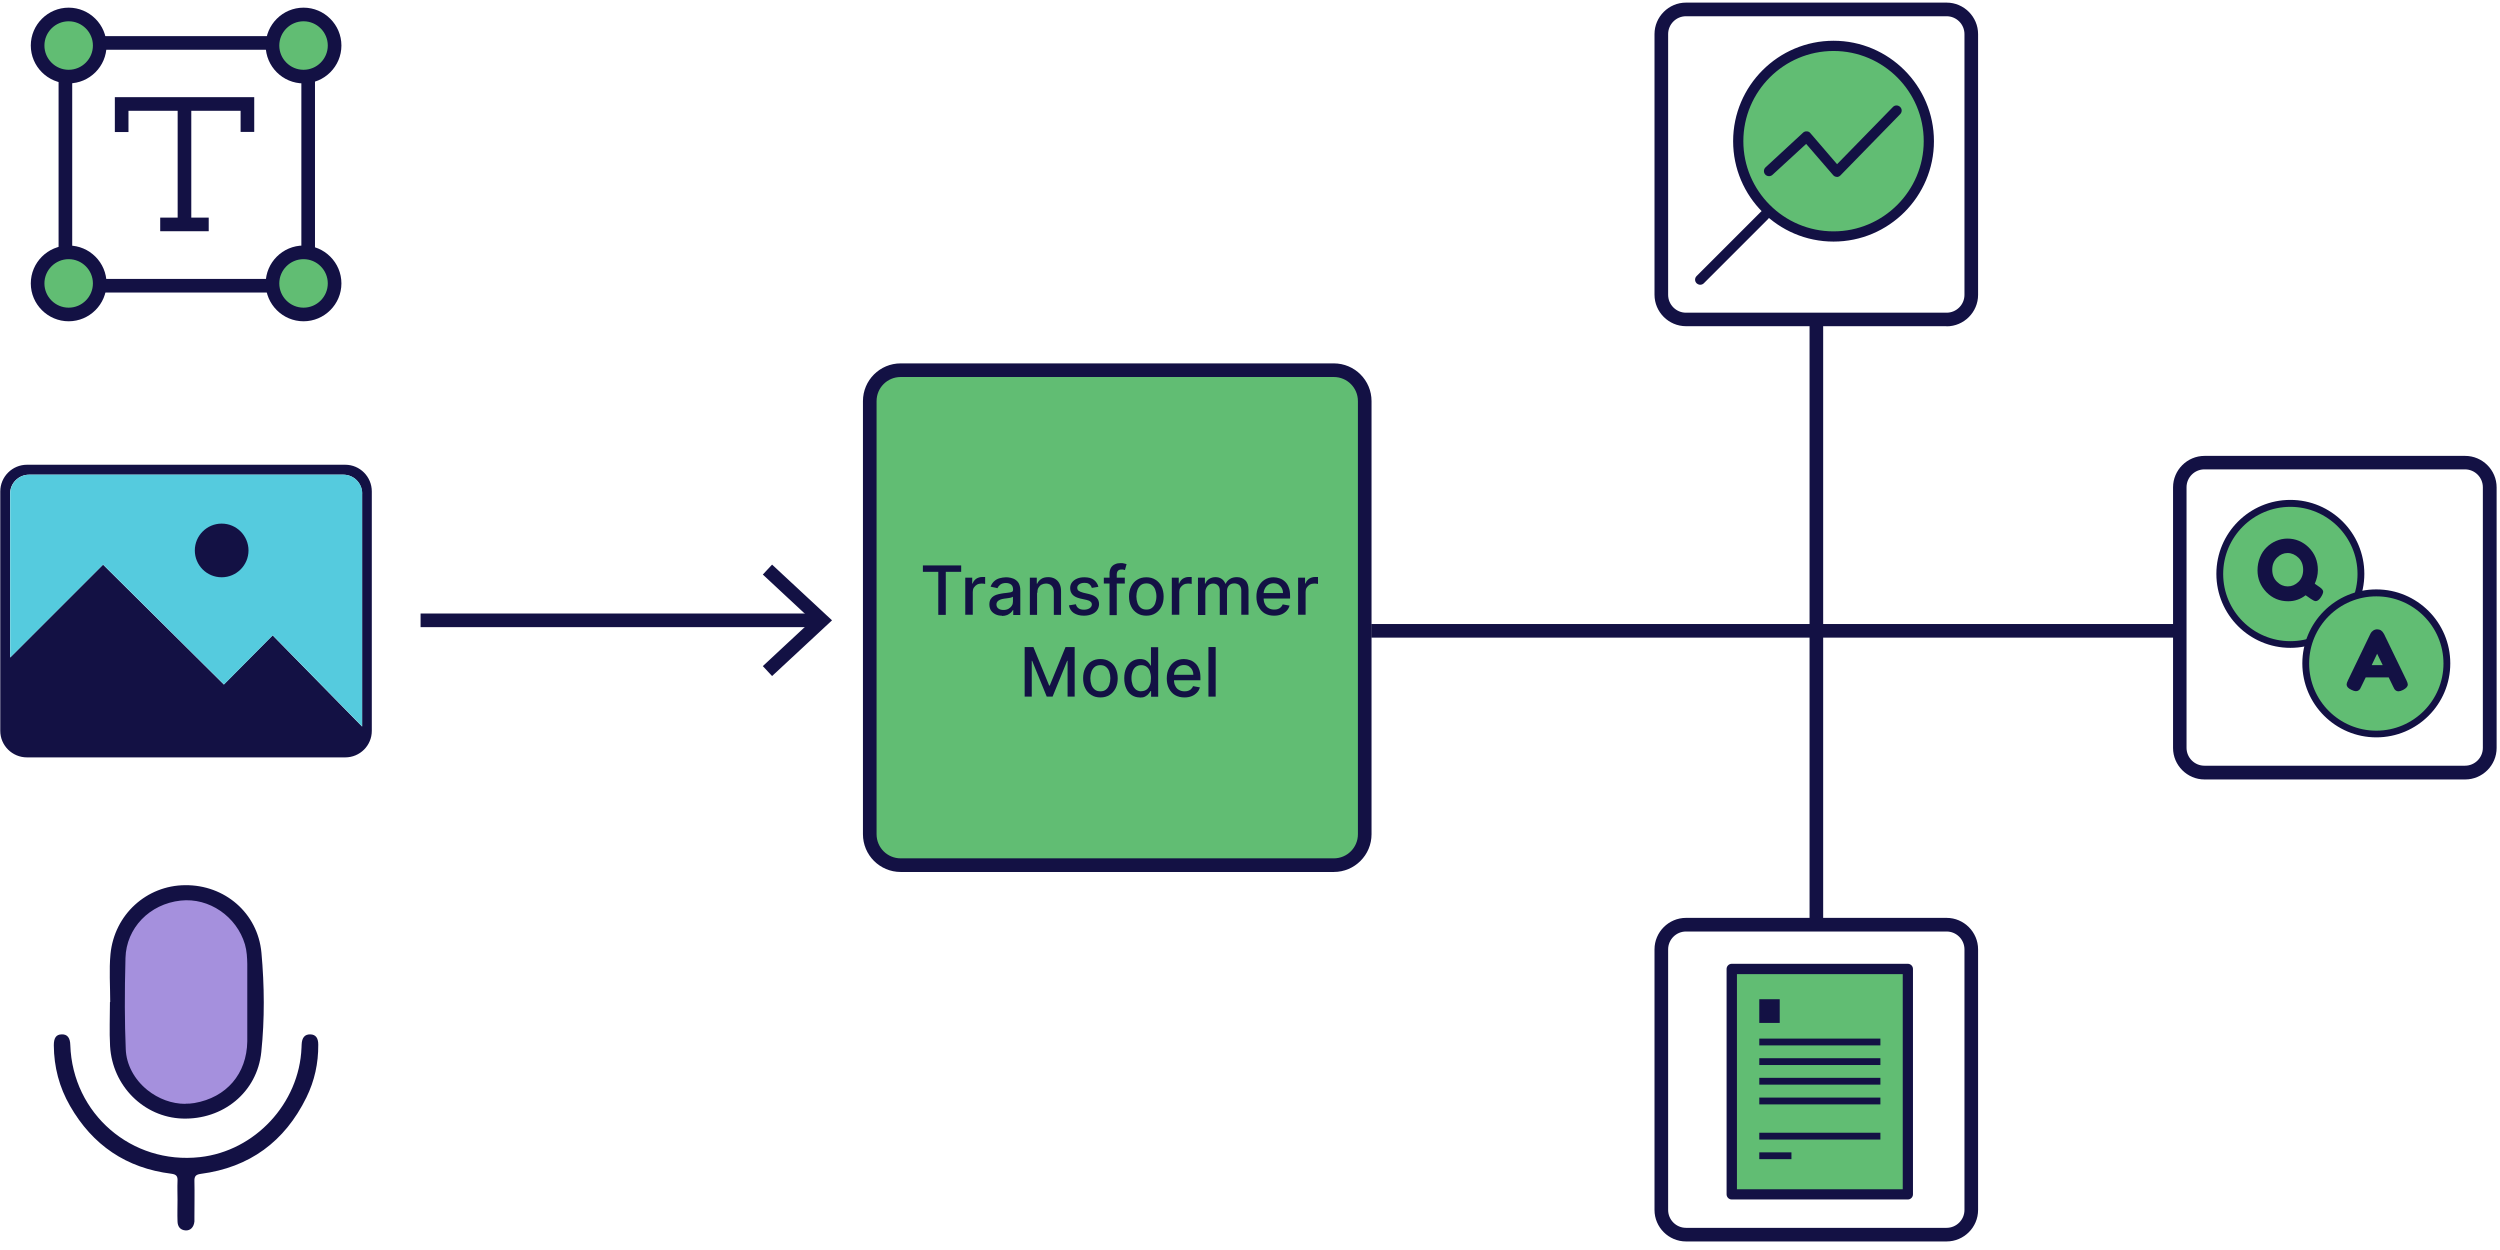 <svg width="224" height="112" viewBox="0 0 224 112" fill="none" xmlns="http://www.w3.org/2000/svg">
<g id="Layer_1" clip-path="url(#clip0_44_8113)">
<path id="Vector" d="M33.204 44.034V65.482C33.204 66.739 32.19 67.752 30.933 67.752H2.417C1.16 67.752 0.134 66.739 0.134 65.482V44.034C0.134 42.776 1.16 41.751 2.417 41.751H30.933C32.19 41.751 33.204 42.776 33.204 44.034ZM32.447 65.091V44.217C32.447 43.289 31.69 42.532 30.762 42.532H2.6C1.672 42.532 0.903 43.289 0.903 44.217V58.914L9.229 50.589L20.056 61.331L24.427 56.925L32.434 65.091H32.447Z" fill="#131144"/>
<path id="Vector_2" d="M32.447 44.217V65.091L24.439 56.925L20.069 61.331L9.241 50.589L0.916 58.914V44.217C0.916 43.289 1.685 42.532 2.612 42.532H30.774C31.702 42.532 32.459 43.289 32.459 44.217H32.447Z" fill="#55CBDE"/>
<path id="Vector_3" d="M30.933 41.751H2.417C1.16 41.751 0.134 42.776 0.134 44.034V65.482C0.134 66.739 1.16 67.752 2.417 67.752H30.933C32.19 67.752 33.204 66.739 33.204 65.482V44.034C33.204 42.776 32.19 41.751 30.933 41.751Z" stroke="#131144" stroke-width="0.22" stroke-miterlimit="10"/>
<path id="Vector_4" d="M19.861 46.915C18.543 46.915 17.456 47.989 17.456 49.319C17.456 50.65 18.53 51.724 19.861 51.724C21.192 51.724 22.266 50.638 22.266 49.319C22.266 48.001 21.192 46.915 19.861 46.915Z" fill="#131144"/>
<path id="Vector_5" d="M28.516 93.607C28.528 95.267 28.186 96.842 27.454 98.331C25.513 102.287 22.363 104.606 17.981 105.18C17.542 105.241 17.407 105.399 17.42 105.827C17.444 106.901 17.42 107.975 17.42 109.037C17.42 109.171 17.42 109.306 17.42 109.44C17.371 109.953 17.066 110.27 16.626 110.246C16.138 110.209 15.918 109.892 15.906 109.44C15.882 108.793 15.906 108.134 15.906 107.487C15.906 106.937 15.882 106.376 15.906 105.814C15.93 105.399 15.808 105.228 15.357 105.167C11.316 104.667 8.289 102.604 6.274 99.088C5.31 97.416 4.834 95.597 4.822 93.656C4.822 92.997 5.029 92.692 5.518 92.68C6.03 92.655 6.287 92.985 6.299 93.644C6.506 99.796 11.792 104.362 17.92 103.678C22.852 103.129 26.819 98.856 27.015 93.876C27.015 93.778 27.015 93.68 27.027 93.595C27.051 92.972 27.307 92.667 27.808 92.68C28.284 92.692 28.516 92.997 28.516 93.595V93.607Z" fill="#131144"/>
<path id="Vector_6" d="M23.425 85.367C23.694 88.321 23.718 91.312 23.413 94.254C23.047 97.879 19.971 100.345 16.333 100.223C12.891 100.101 10.071 97.306 9.863 93.741C9.79 92.423 9.851 91.105 9.851 89.786H9.875C9.875 88.346 9.766 86.905 9.9 85.477C10.254 81.937 13.135 79.337 16.589 79.312C20.117 79.276 23.096 81.79 23.425 85.367ZM21.985 93.314C22.009 92.142 21.985 90.983 21.985 89.811C21.985 88.639 21.985 87.516 21.985 86.368C21.985 85.794 21.948 85.221 21.79 84.659C21.082 82.218 18.677 80.558 16.199 80.838C13.489 81.144 11.462 83.182 11.389 85.831C11.316 88.553 11.304 91.275 11.414 93.986C11.536 96.879 14.526 99.161 17.383 98.685C20.178 98.209 21.948 96.171 21.985 93.314Z" fill="#131144"/>
<path id="Vector_7" d="M21.985 89.811C21.985 90.983 21.998 92.142 21.985 93.314C21.937 96.159 20.166 98.197 17.383 98.686C14.539 99.162 11.536 96.879 11.414 93.986C11.304 91.276 11.316 88.554 11.389 85.831C11.463 83.183 13.501 81.144 16.199 80.839C18.677 80.57 21.082 82.218 21.79 84.659C21.949 85.221 21.985 85.795 21.985 86.368C21.985 87.516 21.985 88.663 21.985 89.811Z" fill="#A590DD"/>
<path id="Vector_8" d="M16.602 98.905C15.405 98.905 14.197 98.466 13.196 97.66C12.024 96.708 11.316 95.377 11.267 93.998C11.169 91.63 11.157 89.042 11.243 85.831C11.316 83.158 13.391 80.997 16.187 80.692C18.726 80.411 21.204 82.108 21.948 84.623C22.119 85.221 22.144 85.819 22.156 86.368C22.156 87.137 22.156 87.894 22.156 88.663V89.811V90.824C22.156 91.654 22.156 92.484 22.156 93.314C22.107 96.219 20.3 98.331 17.419 98.832C17.151 98.881 16.882 98.893 16.614 98.893L16.602 98.905ZM16.736 80.96C16.565 80.96 16.394 80.96 16.211 80.985C13.525 81.278 11.609 83.28 11.536 85.831C11.45 89.029 11.462 91.617 11.56 93.973C11.609 95.267 12.28 96.513 13.379 97.416C14.539 98.356 15.991 98.771 17.346 98.539C20.069 98.075 21.777 96.073 21.826 93.326C21.838 92.496 21.826 91.666 21.826 90.836V89.823V88.675C21.826 87.906 21.826 87.15 21.826 86.38C21.826 85.843 21.79 85.27 21.631 84.72C20.984 82.511 18.933 80.973 16.724 80.973L16.736 80.96Z" fill="#A590DD"/>
<path id="Vector_9" d="M28.223 26.211H5.249V3.237H28.223V26.211ZM6.47 24.991H27.002V4.458H6.47V24.991Z" fill="#131144"/>
<path id="Vector_10" d="M6.152 6.863C7.69 6.863 8.936 5.617 8.936 4.08C8.936 2.542 7.69 1.296 6.152 1.296C4.615 1.296 3.369 2.542 3.369 4.08C3.369 5.617 4.615 6.863 6.152 6.863Z" fill="#61BD73"/>
<path id="Vector_11" d="M6.152 7.473C4.285 7.473 2.759 5.947 2.759 4.08C2.759 2.212 4.285 0.686 6.152 0.686C8.02 0.686 9.546 2.212 9.546 4.08C9.546 5.947 8.02 7.473 6.152 7.473ZM6.152 1.907C4.956 1.907 3.98 2.883 3.98 4.08C3.98 5.276 4.956 6.253 6.152 6.253C7.349 6.253 8.325 5.276 8.325 4.08C8.325 2.883 7.349 1.907 6.152 1.907Z" fill="#131144"/>
<path id="Vector_12" d="M27.197 6.863C28.734 6.863 29.98 5.617 29.98 4.08C29.98 2.542 28.734 1.296 27.197 1.296C25.66 1.296 24.414 2.542 24.414 4.08C24.414 5.617 25.66 6.863 27.197 6.863Z" fill="#61BD73"/>
<path id="Vector_13" d="M27.197 7.473C25.33 7.473 23.804 5.947 23.804 4.08C23.804 2.212 25.33 0.686 27.197 0.686C29.065 0.686 30.591 2.212 30.591 4.08C30.591 5.947 29.065 7.473 27.197 7.473ZM27.197 1.907C26.001 1.907 25.024 2.883 25.024 4.08C25.024 5.276 26.001 6.253 27.197 6.253C28.394 6.253 29.37 5.276 29.37 4.08C29.37 2.883 28.394 1.907 27.197 1.907Z" fill="#131144"/>
<path id="Vector_14" d="M6.152 28.177C7.69 28.177 8.936 26.931 8.936 25.394C8.936 23.857 7.69 22.61 6.152 22.61C4.615 22.61 3.369 23.857 3.369 25.394C3.369 26.931 4.615 28.177 6.152 28.177Z" fill="#61BD73"/>
<path id="Vector_15" d="M6.152 28.787C4.285 28.787 2.759 27.261 2.759 25.394C2.759 23.526 4.285 22 6.152 22C8.02 22 9.546 23.526 9.546 25.394C9.546 27.261 8.02 28.787 6.152 28.787ZM6.152 23.221C4.956 23.221 3.98 24.197 3.98 25.394C3.98 26.59 4.956 27.567 6.152 27.567C7.349 27.567 8.325 26.59 8.325 25.394C8.325 24.197 7.349 23.221 6.152 23.221Z" fill="#131144"/>
<path id="Vector_16" d="M27.197 28.177C28.734 28.177 29.98 26.931 29.98 25.394C29.98 23.857 28.734 22.61 27.197 22.61C25.66 22.61 24.414 23.857 24.414 25.394C24.414 26.931 25.66 28.177 27.197 28.177Z" fill="#61BD73"/>
<path id="Vector_17" d="M27.197 28.787C25.33 28.787 23.804 27.261 23.804 25.394C23.804 23.526 25.33 22 27.197 22C29.065 22 30.591 23.526 30.591 25.394C30.591 27.261 29.065 28.787 27.197 28.787ZM27.197 23.221C26.001 23.221 25.024 24.197 25.024 25.394C25.024 26.59 26.001 27.567 27.197 27.567C28.394 27.567 29.37 26.59 29.37 25.394C29.37 24.197 28.394 23.221 27.197 23.221Z" fill="#131144"/>
<path id="Vector_18" d="M11.511 11.831H10.29V8.706H22.779V11.819H21.558V9.927H11.511V11.831Z" fill="#131144"/>
<path id="Vector_19" d="M18.701 19.498H14.355V20.718H18.701V19.498Z" fill="#131144"/>
<path id="Vector_20" d="M17.139 9.316H15.918V20.108H17.139V9.316Z" fill="#131144"/>
<path id="Vector_21" d="M119.508 33.169H80.702C79.171 33.169 77.931 34.41 77.931 35.941V74.747C77.931 76.278 79.171 77.518 80.702 77.518H119.508C121.039 77.518 122.279 76.278 122.279 74.747V35.941C122.279 34.41 121.039 33.169 119.508 33.169Z" fill="#61BD73"/>
<path id="Vector_22" d="M119.508 78.129H80.702C78.834 78.129 77.32 76.615 77.32 74.747V35.941C77.32 34.073 78.834 32.559 80.702 32.559H119.508C121.376 32.559 122.89 34.073 122.89 35.941V74.747C122.89 76.615 121.376 78.129 119.508 78.129ZM80.702 33.78C79.505 33.78 78.541 34.744 78.541 35.941V74.747C78.541 75.943 79.505 76.908 80.702 76.908H119.508C120.705 76.908 121.669 75.943 121.669 74.747V35.941C121.669 34.744 120.705 33.78 119.508 33.78H80.702Z" fill="#131144"/>
<path id="Vector_23" d="M73.219 54.971H37.684V56.192H73.219V54.971Z" fill="#131144"/>
<path id="Vector_24" d="M69.178 60.574L68.348 59.683L72.754 55.582L68.348 51.48L69.178 50.589L74.549 55.582L69.178 60.574Z" fill="#131144"/>
<path id="Vector_25" d="M174.416 29.227H151.064C149.514 29.227 148.244 27.957 148.244 26.407V3.054C148.244 1.504 149.514 0.234 151.064 0.234H174.416C175.967 0.234 177.236 1.504 177.236 3.054V26.419C177.236 27.969 175.967 29.239 174.416 29.239V29.227ZM151.064 1.455C150.185 1.455 149.465 2.175 149.465 3.054V26.419C149.465 27.298 150.185 28.018 151.064 28.018H174.416C175.295 28.018 176.016 27.298 176.016 26.419V3.054C176.016 2.175 175.295 1.455 174.416 1.455H151.064Z" fill="#131144"/>
<path id="Vector_26" d="M220.877 69.84H197.525C195.975 69.84 194.705 68.57 194.705 67.02V43.667C194.705 42.117 195.975 40.848 197.525 40.848H220.877C222.428 40.848 223.697 42.117 223.697 43.667V67.02C223.697 68.57 222.428 69.84 220.877 69.84ZM197.513 42.056C196.634 42.056 195.914 42.776 195.914 43.655V67.008C195.914 67.887 196.634 68.607 197.513 68.607H220.865C221.744 68.607 222.464 67.887 222.464 67.008V43.655C222.464 42.776 221.744 42.056 220.865 42.056H197.513Z" fill="#131144"/>
<path id="Vector_27" d="M174.416 111.234H151.064C149.514 111.234 148.244 109.965 148.244 108.414V85.062C148.244 83.512 149.514 82.242 151.064 82.242H174.416C175.967 82.242 177.236 83.512 177.236 85.062V108.414C177.236 109.965 175.967 111.234 174.416 111.234ZM151.064 83.463C150.185 83.463 149.465 84.183 149.465 85.062V108.414C149.465 109.293 150.185 110.014 151.064 110.014H174.416C175.295 110.014 176.016 109.293 176.016 108.414V85.062C176.016 84.183 175.295 83.463 174.416 83.463H151.064Z" fill="#131144"/>
<path id="Vector_28" d="M195.425 55.912H122.865V57.132H195.425V55.912Z" fill="#131144"/>
<path id="Vector_29" d="M163.356 28.128H162.136V82.841H163.356V28.128Z" fill="#131144"/>
<path id="Vector_30" d="M82.691 51.236V50.662H86.122V51.236H84.742V55.093H84.071V51.236H82.691Z" fill="#131144"/>
<path id="Vector_31" d="M86.488 55.093V51.761H87.111V52.286H87.147C87.209 52.102 87.318 51.968 87.465 51.858C87.624 51.761 87.794 51.7 87.99 51.7C88.026 51.7 88.075 51.7 88.136 51.7C88.197 51.7 88.234 51.7 88.27 51.7V52.322C88.27 52.322 88.197 52.31 88.136 52.298C88.075 52.298 88.002 52.286 87.941 52.286C87.794 52.286 87.648 52.322 87.538 52.383C87.428 52.444 87.331 52.542 87.257 52.652C87.184 52.762 87.16 52.896 87.16 53.042V55.081H86.513L86.488 55.093Z" fill="#131144"/>
<path id="Vector_32" d="M89.772 55.166C89.564 55.166 89.369 55.13 89.198 55.044C89.027 54.959 88.893 54.849 88.795 54.703C88.697 54.556 88.648 54.373 88.648 54.153C88.648 53.97 88.685 53.812 88.758 53.69C88.832 53.567 88.929 53.47 89.051 53.397C89.173 53.323 89.308 53.274 89.466 53.238C89.613 53.201 89.772 53.177 89.93 53.152C90.126 53.128 90.296 53.116 90.418 53.091C90.54 53.079 90.638 53.055 90.687 53.018C90.748 52.981 90.772 52.933 90.772 52.847C90.772 52.64 90.724 52.493 90.614 52.395C90.504 52.298 90.345 52.237 90.138 52.237C89.93 52.237 89.747 52.286 89.625 52.383C89.503 52.481 89.418 52.591 89.369 52.701L88.758 52.566C88.832 52.359 88.941 52.2 89.076 52.078C89.21 51.956 89.381 51.858 89.564 51.81C89.747 51.761 89.942 51.724 90.138 51.724C90.272 51.724 90.406 51.736 90.565 51.773C90.712 51.81 90.858 51.858 90.98 51.944C91.102 52.029 91.224 52.139 91.297 52.298C91.371 52.457 91.419 52.652 91.419 52.896V55.105H90.785V54.654H90.76C90.711 54.739 90.65 54.825 90.565 54.898C90.48 54.983 90.37 55.044 90.248 55.105C90.113 55.154 89.955 55.191 89.772 55.191V55.166ZM89.906 54.654C90.089 54.654 90.235 54.617 90.37 54.544C90.492 54.471 90.589 54.385 90.663 54.263C90.736 54.153 90.76 54.019 90.76 53.897V53.47C90.76 53.47 90.687 53.519 90.626 53.531C90.565 53.555 90.48 53.567 90.406 53.58C90.321 53.592 90.235 53.604 90.162 53.616C90.089 53.616 90.016 53.641 89.967 53.641C89.845 53.653 89.723 53.69 89.625 53.726C89.527 53.763 89.442 53.824 89.381 53.885C89.32 53.958 89.283 54.044 89.283 54.166C89.283 54.324 89.344 54.446 89.466 54.532C89.588 54.617 89.735 54.654 89.918 54.654H89.906Z" fill="#131144"/>
<path id="Vector_33" d="M92.921 53.116V55.093H92.274V51.761H92.897V52.298H92.934C93.007 52.127 93.129 51.98 93.3 51.871C93.459 51.761 93.666 51.712 93.922 51.712C94.154 51.712 94.35 51.761 94.52 51.858C94.691 51.956 94.826 52.09 94.923 52.286C95.021 52.469 95.07 52.701 95.07 52.981V55.093H94.423V53.055C94.423 52.811 94.362 52.627 94.24 52.493C94.118 52.359 93.935 52.286 93.727 52.286C93.581 52.286 93.446 52.322 93.324 52.383C93.202 52.444 93.117 52.542 93.043 52.664C92.97 52.786 92.946 52.945 92.946 53.116H92.921Z" fill="#131144"/>
<path id="Vector_34" d="M98.414 52.579L97.828 52.676C97.804 52.603 97.767 52.53 97.718 52.457C97.669 52.383 97.596 52.334 97.511 52.286C97.425 52.237 97.303 52.225 97.169 52.225C96.986 52.225 96.827 52.261 96.705 52.347C96.583 52.432 96.522 52.53 96.522 52.664C96.522 52.774 96.559 52.872 96.644 52.933C96.73 52.994 96.864 53.055 97.047 53.103L97.572 53.226C97.877 53.299 98.109 53.409 98.255 53.555C98.402 53.702 98.475 53.897 98.475 54.129C98.475 54.324 98.414 54.507 98.304 54.666C98.194 54.825 98.036 54.947 97.828 55.032C97.621 55.118 97.389 55.166 97.12 55.166C96.742 55.166 96.449 55.081 96.205 54.922C95.973 54.764 95.826 54.532 95.777 54.239L96.4 54.141C96.436 54.3 96.522 54.422 96.644 54.507C96.766 54.593 96.925 54.629 97.12 54.629C97.328 54.629 97.499 54.581 97.633 54.495C97.755 54.41 97.828 54.3 97.828 54.166C97.828 54.056 97.791 53.97 97.706 53.909C97.633 53.836 97.511 53.787 97.352 53.751L96.79 53.628C96.485 53.555 96.253 53.445 96.107 53.287C95.96 53.128 95.887 52.933 95.887 52.701C95.887 52.505 95.936 52.334 96.046 52.188C96.156 52.041 96.302 51.932 96.498 51.846C96.693 51.761 96.913 51.724 97.157 51.724C97.511 51.724 97.804 51.797 98.011 51.956C98.219 52.115 98.353 52.322 98.414 52.579Z" fill="#131144"/>
<path id="Vector_35" d="M100.782 51.761V52.286H98.902V51.761H100.782ZM99.415 55.093V51.382C99.415 51.175 99.464 51.004 99.549 50.857C99.635 50.723 99.757 50.613 99.915 50.552C100.062 50.479 100.233 50.455 100.404 50.455C100.538 50.455 100.648 50.455 100.733 50.491C100.831 50.516 100.892 50.528 100.941 50.552L100.794 51.077C100.794 51.077 100.721 51.053 100.672 51.041C100.624 51.028 100.563 51.028 100.501 51.028C100.343 51.028 100.233 51.065 100.16 51.15C100.099 51.224 100.062 51.346 100.062 51.492V55.118H99.415V55.093Z" fill="#131144"/>
<path id="Vector_36" d="M102.711 55.166C102.394 55.166 102.125 55.093 101.894 54.947C101.662 54.8 101.479 54.605 101.356 54.349C101.222 54.092 101.161 53.787 101.161 53.445C101.161 53.103 101.222 52.798 101.356 52.542C101.491 52.286 101.662 52.078 101.894 51.944C102.125 51.797 102.394 51.724 102.711 51.724C103.029 51.724 103.297 51.797 103.529 51.944C103.761 52.09 103.944 52.286 104.066 52.542C104.189 52.798 104.262 53.103 104.262 53.445C104.262 53.787 104.201 54.092 104.066 54.349C103.932 54.605 103.761 54.8 103.529 54.947C103.297 55.093 103.029 55.166 102.711 55.166ZM102.724 54.617C102.931 54.617 103.09 54.568 103.224 54.459C103.358 54.349 103.456 54.214 103.517 54.031C103.578 53.848 103.615 53.653 103.615 53.445C103.615 53.238 103.578 53.042 103.517 52.859C103.456 52.676 103.358 52.542 103.224 52.432C103.09 52.322 102.919 52.273 102.724 52.273C102.528 52.273 102.345 52.322 102.211 52.432C102.077 52.542 101.979 52.688 101.918 52.859C101.857 53.042 101.82 53.238 101.82 53.445C101.82 53.653 101.857 53.848 101.918 54.031C101.979 54.214 102.077 54.349 102.211 54.459C102.345 54.568 102.516 54.617 102.724 54.617Z" fill="#131144"/>
<path id="Vector_37" d="M104.994 55.093V51.761H105.617V52.286H105.653C105.714 52.102 105.824 51.968 105.971 51.858C106.129 51.761 106.3 51.7 106.496 51.7C106.532 51.7 106.581 51.7 106.642 51.7C106.703 51.7 106.74 51.7 106.776 51.7V52.322C106.776 52.322 106.703 52.31 106.642 52.298C106.581 52.298 106.508 52.286 106.447 52.286C106.3 52.286 106.154 52.322 106.044 52.383C105.934 52.444 105.836 52.542 105.763 52.652C105.69 52.762 105.666 52.896 105.666 53.042V55.081H105.019L104.994 55.093Z" fill="#131144"/>
<path id="Vector_38" d="M107.338 55.093V51.761H107.96V52.298H107.997C108.07 52.115 108.18 51.968 108.339 51.871C108.498 51.773 108.681 51.712 108.9 51.712C109.12 51.712 109.303 51.761 109.462 51.871C109.608 51.968 109.718 52.115 109.792 52.298H109.828C109.901 52.115 110.036 51.98 110.207 51.871C110.377 51.761 110.585 51.712 110.829 51.712C111.134 51.712 111.378 51.81 111.574 51.993C111.769 52.176 111.867 52.469 111.867 52.847V55.081H111.22V52.908C111.22 52.688 111.159 52.518 111.037 52.42C110.915 52.322 110.768 52.273 110.597 52.273C110.39 52.273 110.219 52.334 110.109 52.469C109.987 52.603 109.938 52.762 109.938 52.969V55.093H109.291V52.884C109.291 52.701 109.23 52.554 109.12 52.444C109.01 52.334 108.864 52.286 108.681 52.286C108.559 52.286 108.449 52.322 108.339 52.383C108.241 52.444 108.156 52.542 108.095 52.652C108.034 52.762 107.997 52.896 107.997 53.055V55.105H107.35L107.338 55.093Z" fill="#131144"/>
<path id="Vector_39" d="M114.162 55.166C113.833 55.166 113.552 55.093 113.32 54.959C113.088 54.825 112.905 54.617 112.771 54.361C112.636 54.105 112.575 53.799 112.575 53.458C112.575 53.116 112.636 52.811 112.771 52.554C112.893 52.298 113.076 52.09 113.308 51.944C113.54 51.797 113.808 51.724 114.113 51.724C114.296 51.724 114.48 51.761 114.663 51.822C114.846 51.883 114.992 51.98 115.139 52.115C115.285 52.249 115.395 52.42 115.468 52.627C115.554 52.835 115.59 53.091 115.59 53.397V53.628H112.941V53.14H114.956C114.956 52.969 114.919 52.823 114.846 52.688C114.772 52.554 114.675 52.457 114.553 52.371C114.431 52.298 114.284 52.261 114.113 52.261C113.93 52.261 113.771 52.31 113.637 52.395C113.503 52.481 113.393 52.603 113.332 52.737C113.259 52.884 113.222 53.03 113.222 53.201V53.58C113.222 53.799 113.259 53.995 113.344 54.141C113.417 54.3 113.527 54.422 113.674 54.495C113.82 54.581 113.979 54.617 114.174 54.617C114.296 54.617 114.406 54.605 114.504 54.568C114.602 54.532 114.699 54.483 114.76 54.41C114.834 54.337 114.895 54.251 114.931 54.153L115.542 54.263C115.493 54.446 115.407 54.605 115.273 54.739C115.139 54.874 114.992 54.983 114.797 55.057C114.602 55.13 114.394 55.166 114.15 55.166H114.162Z" fill="#131144"/>
<path id="Vector_40" d="M116.311 55.093V51.761H116.933V52.286H116.97C117.031 52.102 117.141 51.968 117.287 51.858C117.446 51.761 117.617 51.7 117.812 51.7C117.849 51.7 117.897 51.7 117.959 51.7C118.02 51.7 118.056 51.7 118.093 51.7V52.322C118.093 52.322 118.02 52.31 117.959 52.298C117.897 52.298 117.824 52.286 117.763 52.286C117.617 52.286 117.47 52.322 117.36 52.383C117.251 52.444 117.153 52.542 117.08 52.652C117.006 52.762 116.982 52.896 116.982 53.042V55.081H116.335L116.311 55.093Z" fill="#131144"/>
<path id="Vector_41" d="M91.773 57.975H92.591L94.007 61.429H94.056L95.472 57.975H96.29V62.418H95.655V59.208H95.619L94.312 62.418H93.788L92.481 59.208H92.445V62.418H91.81V57.975H91.773Z" fill="#131144"/>
<path id="Vector_42" d="M98.597 62.491C98.28 62.491 98.011 62.418 97.779 62.272C97.547 62.125 97.364 61.93 97.242 61.673C97.108 61.417 97.047 61.112 97.047 60.77C97.047 60.428 97.108 60.123 97.242 59.867C97.376 59.61 97.547 59.403 97.779 59.269C98.011 59.122 98.28 59.049 98.597 59.049C98.915 59.049 99.183 59.122 99.415 59.269C99.647 59.415 99.83 59.61 99.952 59.867C100.074 60.123 100.148 60.428 100.148 60.77C100.148 61.112 100.086 61.417 99.952 61.673C99.818 61.93 99.647 62.125 99.415 62.272C99.183 62.418 98.915 62.491 98.597 62.491ZM98.597 61.942C98.805 61.942 98.963 61.893 99.098 61.783C99.232 61.673 99.33 61.539 99.391 61.356C99.452 61.173 99.488 60.978 99.488 60.77C99.488 60.562 99.452 60.367 99.391 60.184C99.33 60.001 99.232 59.867 99.098 59.757C98.963 59.647 98.793 59.598 98.597 59.598C98.402 59.598 98.219 59.647 98.085 59.757C97.95 59.867 97.853 60.013 97.791 60.184C97.731 60.367 97.694 60.562 97.694 60.77C97.694 60.978 97.731 61.173 97.791 61.356C97.853 61.539 97.95 61.673 98.085 61.783C98.219 61.893 98.39 61.942 98.597 61.942Z" fill="#131144"/>
<path id="Vector_43" d="M102.125 62.491C101.856 62.491 101.612 62.418 101.405 62.284C101.197 62.15 101.026 61.954 100.917 61.698C100.794 61.441 100.733 61.136 100.733 60.77C100.733 60.404 100.794 60.099 100.917 59.842C101.039 59.586 101.209 59.391 101.417 59.256C101.625 59.122 101.869 59.049 102.137 59.049C102.345 59.049 102.516 59.086 102.638 59.147C102.76 59.22 102.857 59.293 102.931 59.391C103.004 59.488 103.053 59.562 103.089 59.635H103.126V57.987H103.773V62.43H103.138V61.917H103.089C103.053 61.991 102.992 62.064 102.918 62.162C102.845 62.259 102.748 62.333 102.613 62.406C102.491 62.479 102.32 62.504 102.125 62.504V62.491ZM102.259 61.93C102.442 61.93 102.601 61.881 102.735 61.783C102.87 61.686 102.967 61.551 103.028 61.368C103.102 61.197 103.126 60.99 103.126 60.758C103.126 60.526 103.089 60.318 103.028 60.148C102.967 59.977 102.87 59.842 102.735 59.745C102.601 59.647 102.442 59.598 102.259 59.598C102.076 59.598 101.905 59.647 101.771 59.745C101.637 59.842 101.539 59.989 101.478 60.16C101.417 60.331 101.38 60.526 101.38 60.758C101.38 60.99 101.417 61.185 101.478 61.356C101.539 61.539 101.649 61.673 101.771 61.783C101.905 61.881 102.064 61.942 102.259 61.942V61.93Z" fill="#131144"/>
<path id="Vector_44" d="M106.129 62.491C105.799 62.491 105.519 62.418 105.287 62.284C105.055 62.15 104.872 61.942 104.737 61.686C104.603 61.429 104.542 61.124 104.542 60.782C104.542 60.44 104.603 60.135 104.737 59.879C104.859 59.623 105.042 59.415 105.274 59.269C105.506 59.122 105.775 59.049 106.08 59.049C106.263 59.049 106.446 59.085 106.629 59.147C106.813 59.208 106.959 59.305 107.106 59.44C107.252 59.574 107.362 59.745 107.435 59.952C107.521 60.16 107.557 60.416 107.557 60.721V60.953H104.908V60.465H106.922C106.922 60.294 106.886 60.148 106.813 60.013C106.739 59.879 106.642 59.781 106.52 59.696C106.397 59.623 106.251 59.586 106.08 59.586C105.897 59.586 105.738 59.635 105.604 59.72C105.47 59.806 105.36 59.928 105.299 60.062C105.226 60.209 105.189 60.355 105.189 60.526V60.904C105.189 61.124 105.226 61.319 105.311 61.466C105.384 61.624 105.494 61.747 105.641 61.82C105.787 61.905 105.946 61.942 106.141 61.942C106.263 61.942 106.373 61.93 106.471 61.893C106.568 61.856 106.666 61.808 106.727 61.734C106.8 61.661 106.861 61.576 106.898 61.478L107.508 61.588C107.46 61.771 107.374 61.93 107.24 62.064C107.106 62.198 106.959 62.308 106.764 62.381C106.568 62.455 106.361 62.491 106.117 62.491H106.129Z" fill="#131144"/>
<path id="Vector_45" d="M108.924 57.975V62.418H108.277V57.975H108.924Z" fill="#131144"/>
<path id="Vector_46" d="M205.228 57.755C208.72 57.755 211.551 54.923 211.551 51.431C211.551 47.939 208.72 45.108 205.228 45.108C201.735 45.108 198.904 47.939 198.904 51.431C198.904 54.923 201.735 57.755 205.228 57.755Z" fill="#61BD73"/>
<path id="Vector_47" d="M205.215 58.047C201.565 58.047 198.587 55.081 198.587 51.419C198.587 47.757 201.553 44.791 205.215 44.791C208.878 44.791 211.844 47.757 211.844 51.419C211.844 55.081 208.878 58.047 205.215 58.047ZM205.215 45.413C201.895 45.413 199.197 48.111 199.197 51.431C199.197 54.752 201.895 57.449 205.215 57.449C208.536 57.449 211.234 54.752 211.234 51.431C211.234 48.111 208.536 45.413 205.215 45.413Z" fill="#131144"/>
<path id="Vector_48" d="M212.918 65.775C216.41 65.775 219.241 62.944 219.241 59.451C219.241 55.959 216.41 53.128 212.918 53.128C209.426 53.128 206.595 55.959 206.595 59.451C206.595 62.944 209.426 65.775 212.918 65.775Z" fill="#61BD73"/>
<path id="Vector_49" d="M212.918 66.068C209.268 66.068 206.289 63.101 206.289 59.439C206.289 55.777 209.255 52.81 212.918 52.81C216.58 52.81 219.546 55.777 219.546 59.439C219.546 63.101 216.58 66.068 212.918 66.068ZM212.918 53.433C209.597 53.433 206.899 56.131 206.899 59.451C206.899 62.772 209.597 65.469 212.918 65.469C216.238 65.469 218.936 62.772 218.936 59.451C218.936 56.131 216.238 53.433 212.918 53.433Z" fill="#131144"/>
<path id="Vector_50" d="M207.4 52.298C207.632 52.457 207.791 52.566 207.889 52.64C208.072 52.774 208.157 52.908 208.157 53.018C208.157 53.128 208.084 53.311 207.938 53.531C207.791 53.751 207.632 53.86 207.486 53.86C207.388 53.86 207.242 53.787 207.059 53.665C207.034 53.653 206.961 53.604 206.851 53.519C206.741 53.433 206.644 53.384 206.583 53.336C206.119 53.69 205.606 53.873 205.02 53.873C204.251 53.873 203.604 53.604 203.067 53.055C202.542 52.505 202.273 51.858 202.273 51.102C202.273 50.687 202.347 50.308 202.493 49.942C202.64 49.576 202.835 49.283 203.091 49.039C203.335 48.794 203.628 48.599 203.946 48.465C204.263 48.331 204.605 48.257 204.947 48.257C205.679 48.257 206.326 48.526 206.863 49.051C207.4 49.588 207.681 50.259 207.681 51.077C207.681 51.492 207.584 51.895 207.4 52.31V52.298ZM203.592 51.053C203.592 51.492 203.738 51.858 204.019 52.127C204.3 52.408 204.629 52.542 204.983 52.542C205.337 52.542 205.655 52.408 205.936 52.139C206.216 51.871 206.363 51.504 206.363 51.053C206.363 50.601 206.216 50.235 205.936 49.966C205.655 49.698 205.325 49.551 204.971 49.551C204.617 49.551 204.3 49.686 204.019 49.966C203.738 50.247 203.592 50.601 203.592 51.041V51.053Z" fill="#131144"/>
<path id="Vector_51" d="M213.602 56.791L215.616 60.953C215.701 61.124 215.738 61.246 215.738 61.332C215.738 61.515 215.591 61.673 215.311 61.82C215.14 61.905 215.005 61.942 214.908 61.942C214.81 61.942 214.737 61.918 214.664 61.869C214.603 61.82 214.554 61.771 214.529 61.722C214.505 61.673 214.468 61.6 214.419 61.502L214.029 60.697H211.966L211.575 61.502C211.526 61.6 211.49 61.673 211.465 61.722C211.441 61.771 211.392 61.808 211.331 61.856C211.27 61.905 211.185 61.93 211.087 61.93C210.989 61.93 210.855 61.893 210.684 61.808C210.391 61.673 210.257 61.515 210.257 61.332C210.257 61.246 210.293 61.124 210.379 60.953L212.393 56.778C212.442 56.669 212.527 56.571 212.637 56.498C212.747 56.424 212.869 56.388 212.991 56.388C213.26 56.388 213.455 56.522 213.589 56.778L213.602 56.791ZM212.991 58.573L212.503 59.598H213.492L212.991 58.573Z" fill="#131144"/>
<path id="Vector_52" d="M170.938 86.82H155.166V107.011H170.938V86.82Z" fill="#61BD73"/>
<path id="Vector_53" d="M170.938 107.474H155.166C154.91 107.474 154.702 107.267 154.702 107.011V86.82C154.702 86.564 154.91 86.356 155.166 86.356H170.938C171.194 86.356 171.402 86.564 171.402 86.82V107.011C171.402 107.267 171.194 107.474 170.938 107.474ZM155.63 106.559H170.486V87.284H155.63V106.559Z" fill="#131144"/>
<path id="Vector_54" d="M168.484 93.058H157.632V93.668H168.484V93.058Z" fill="#131144"/>
<path id="Vector_55" d="M168.484 94.816H157.632V95.426H168.484V94.816Z" fill="#131144"/>
<path id="Vector_56" d="M168.484 96.574H157.632V97.184H168.484V96.574Z" fill="#131144"/>
<path id="Vector_57" d="M168.484 98.344H157.632V98.954H168.484V98.344Z" fill="#131144"/>
<path id="Vector_58" d="M168.484 101.493H157.632V102.104H168.484V101.493Z" fill="#131144"/>
<path id="Vector_59" d="M160.513 103.251H157.632V103.861H160.513V103.251Z" fill="#131144"/>
<path id="Vector_60" d="M159.463 89.53H157.632V91.654H159.463V89.53Z" fill="#131144"/>
<path id="Vector_61" d="M164.284 21.194C169.004 21.194 172.829 17.368 172.829 12.649C172.829 7.93 169.004 4.104 164.284 4.104C159.565 4.104 155.739 7.93 155.739 12.649C155.739 17.368 159.565 21.194 164.284 21.194Z" fill="#61BD73"/>
<path id="Vector_62" d="M164.285 21.646C159.329 21.646 155.288 17.605 155.288 12.649C155.288 7.693 159.329 3.652 164.285 3.652C169.241 3.652 173.281 7.693 173.281 12.649C173.281 17.605 169.241 21.646 164.285 21.646ZM164.285 4.568C159.829 4.568 156.204 8.193 156.204 12.649C156.204 17.105 159.829 20.73 164.285 20.73C168.74 20.73 172.366 17.105 172.366 12.649C172.366 8.193 168.74 4.568 164.285 4.568Z" fill="#131144"/>
<path id="Vector_63" d="M152.346 25.515C152.224 25.515 152.114 25.466 152.016 25.381C151.833 25.198 151.833 24.917 152.016 24.734L157.778 18.972C157.961 18.789 158.242 18.789 158.425 18.972C158.608 19.155 158.608 19.436 158.425 19.619L152.663 25.381C152.578 25.466 152.456 25.515 152.334 25.515H152.346Z" fill="#131144"/>
<path id="Vector_64" d="M164.59 15.847H164.578C164.443 15.847 164.333 15.786 164.248 15.689L161.831 12.893L158.816 15.664C158.633 15.835 158.34 15.823 158.169 15.64C157.998 15.457 158.01 15.164 158.193 14.993L161.55 11.892C161.636 11.807 161.758 11.758 161.892 11.77C162.014 11.77 162.136 11.831 162.209 11.929L164.602 14.712L169.607 9.585C169.778 9.402 170.071 9.402 170.254 9.585C170.437 9.756 170.437 10.049 170.254 10.232L164.895 15.725C164.809 15.811 164.687 15.86 164.565 15.86L164.59 15.847Z" fill="#131144"/>
</g>
<defs>
<clipPath id="clip0_44_8113">
<rect width="223.685" height="111" fill="white" transform="translate(0 0.234)"/>
</clipPath>
</defs>
</svg>
